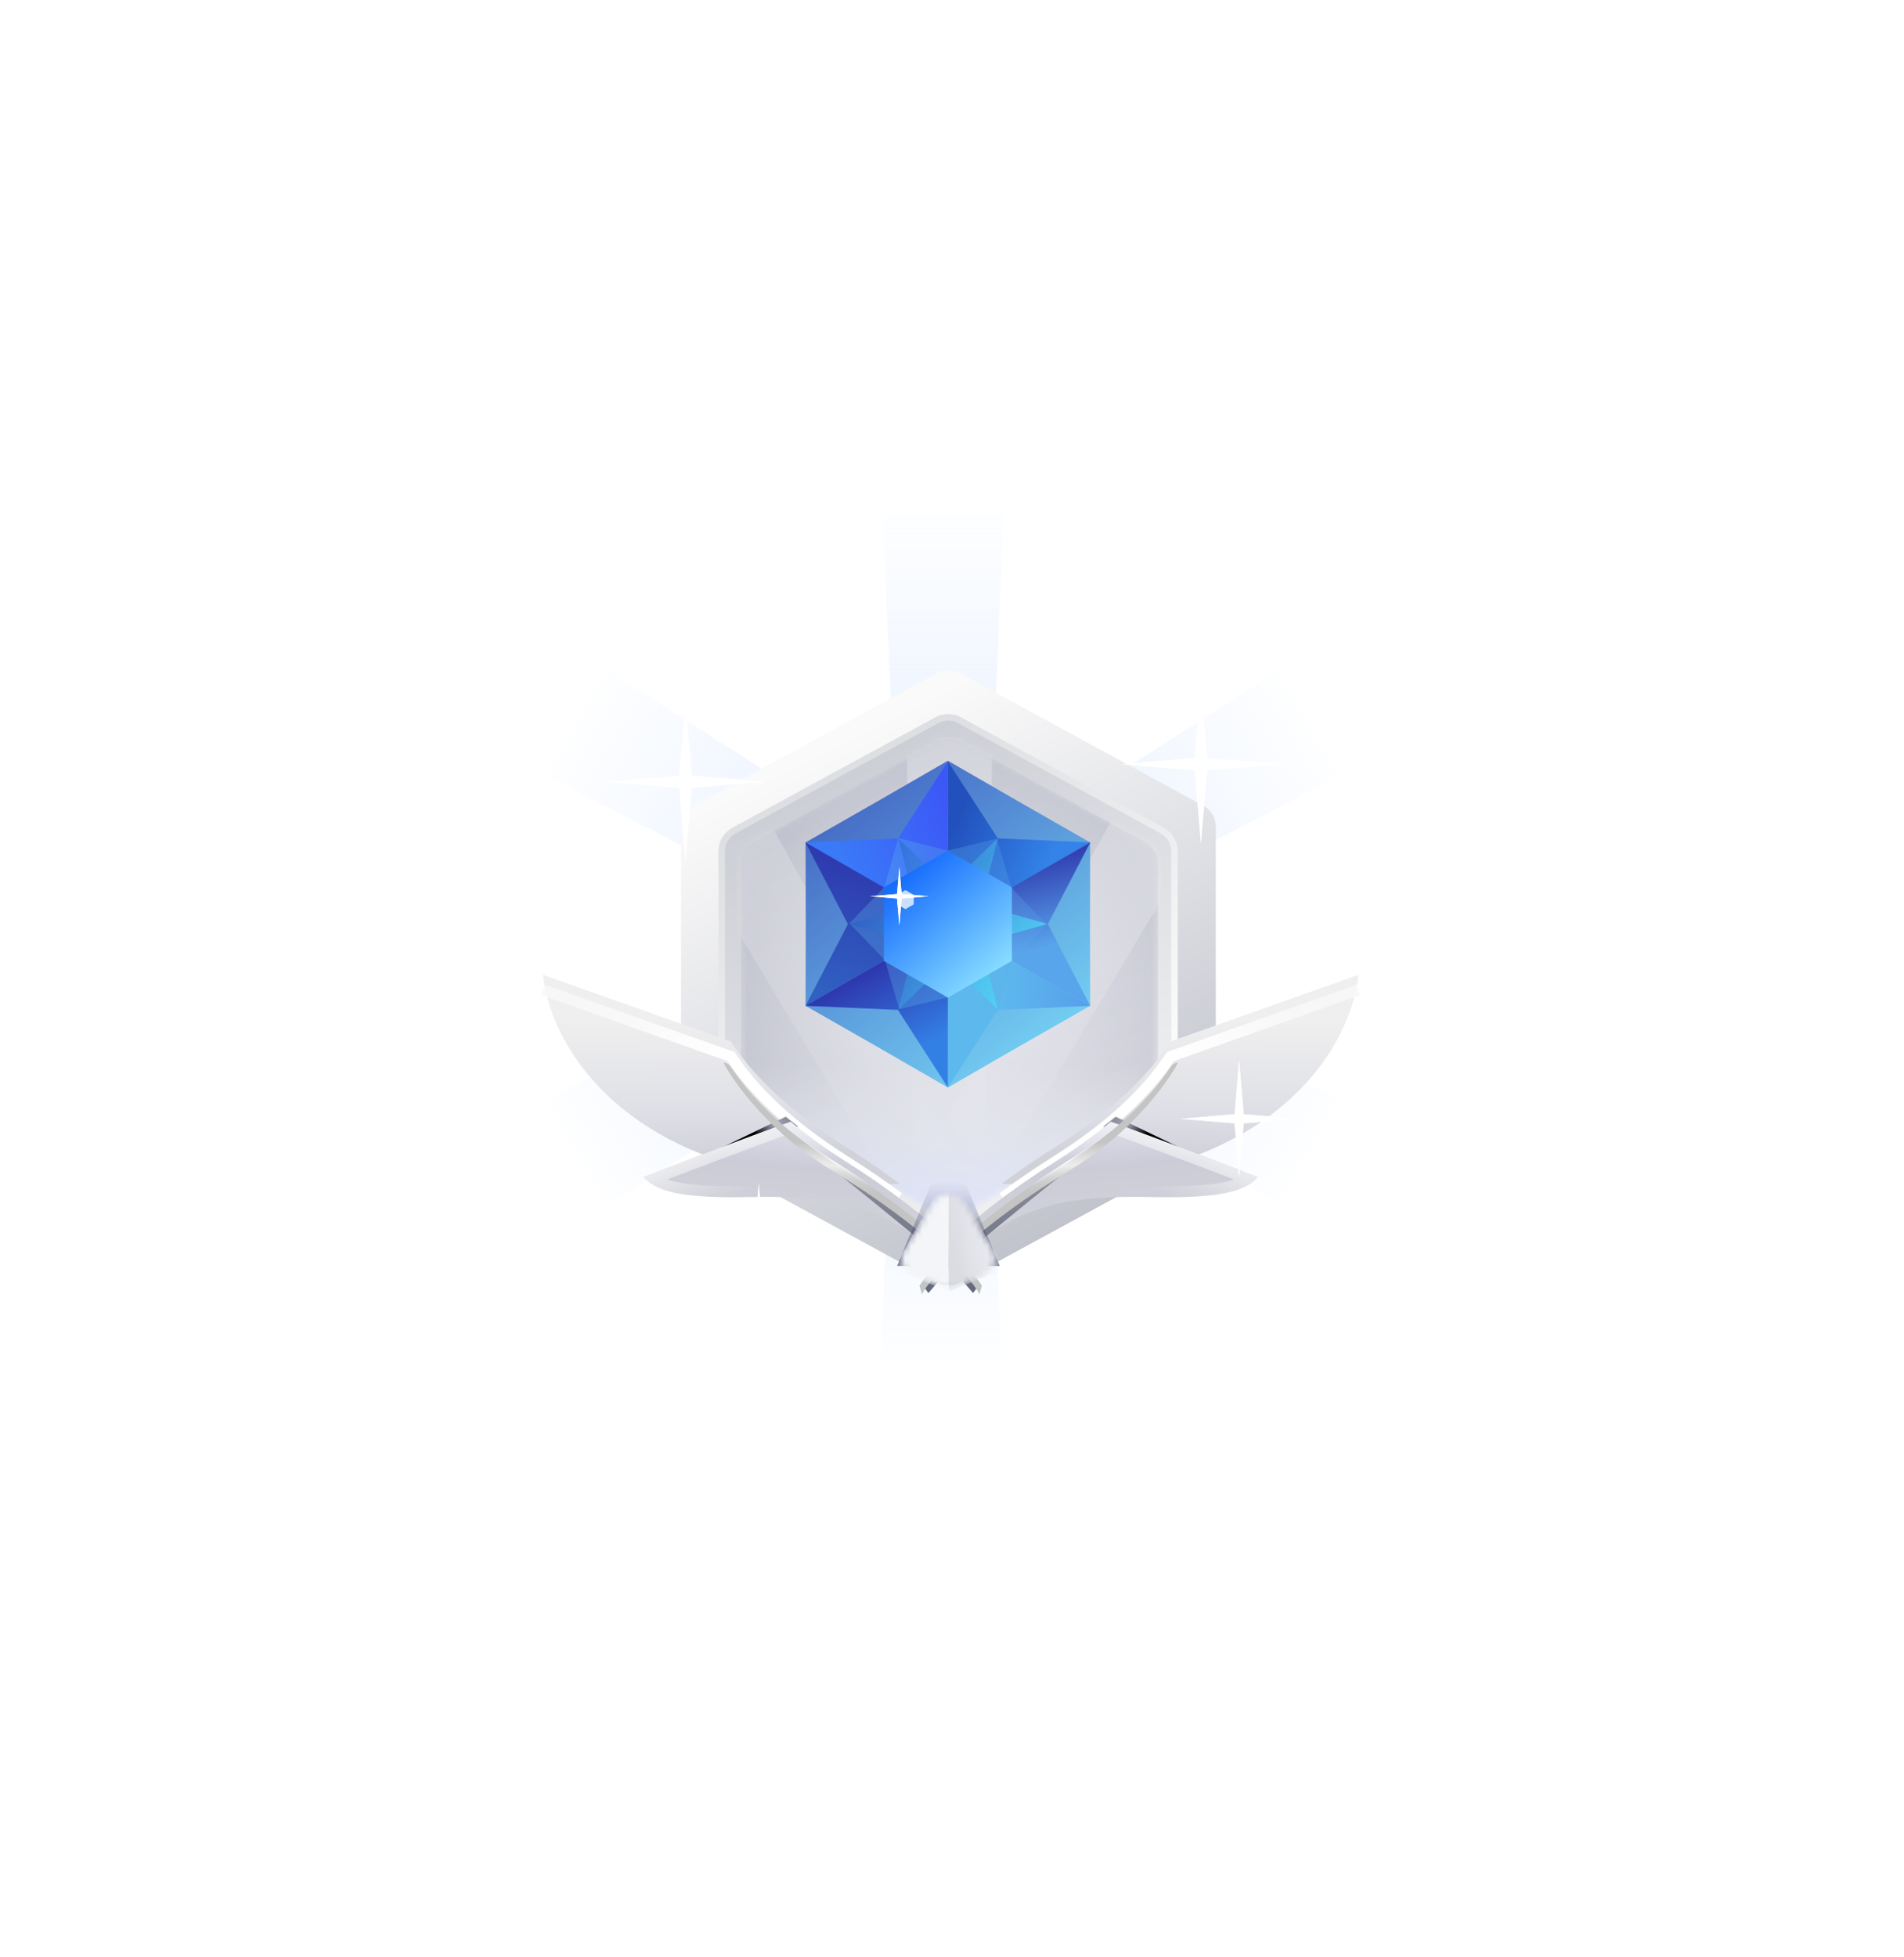 <svg width="145.98" height="150" viewBox="0 0 325 290" fill="none" xmlns="http://www.w3.org/2000/svg">
<path d="M153.156 122.215L150.541 63H171.463L168.847 122.215H153.156Z" fill="url(#paint0_linear_3479_4061)"/>
<path d="M177.627 139.144L230.217 166.487L219.756 184.605L169.782 152.733L177.627 139.144Z" fill="url(#paint1_linear_3479_4061)"/>
<path d="M168.474 153.785L171.089 213H150.168L152.783 153.785H168.474Z" fill="url(#paint2_linear_3479_4061)"/>
<path d="M151.948 152.921L101.973 184.793L91.512 166.675L144.102 139.332L151.948 152.921Z" fill="url(#paint3_linear_3479_4061)"/>
<path d="M177.627 136.95L230.217 109.607L219.756 91.488L169.782 123.361L177.627 136.95Z" fill="url(#paint4_linear_3479_4061)"/>
<path d="M151.948 123.173L101.973 91.3L91.512 109.419L144.102 136.762L151.948 123.173Z" fill="url(#paint5_linear_3479_4061)"/>
<g filter="url(#filter0_dd_3479_4061)">
<path d="M159.977 86.767L118.342 109.416C117.054 110.116 116.253 111.464 116.253 112.93L116.253 164.582C116.253 166.048 117.054 167.396 118.341 168.096L159.977 190.745C161.168 191.393 162.608 191.393 163.799 190.745L205.435 168.096C206.722 167.396 207.523 166.048 207.523 164.582L207.523 112.93C207.523 111.464 206.722 110.116 205.435 109.416L163.799 86.767C162.608 86.119 161.168 86.119 159.977 86.767Z" fill="url(#paint6_linear_3479_4061)"/>
<path d="M159.922 94.799L125.279 113.645C123.991 114.345 123.19 115.693 123.19 117.158L123.19 160.169C123.19 161.635 123.991 162.983 125.279 163.683L159.922 182.529C161.114 183.177 162.553 183.177 163.745 182.529L198.389 163.683C199.676 162.983 200.478 161.635 200.478 160.169L200.478 117.158C200.478 115.693 199.676 114.345 198.389 113.645L163.745 94.799C162.553 94.15 161.114 94.15 159.922 94.799Z" fill="url(#paint7_linear_3479_4061)"/>
<g filter="url(#filter1_f_3479_4061)">
<path d="M159.922 94.799L125.279 113.645C123.991 114.345 123.19 115.693 123.19 117.158L123.19 160.169C123.19 161.635 123.991 162.983 125.279 163.683L159.922 182.529C161.114 183.177 162.553 183.177 163.745 182.529L198.389 163.683C199.676 162.983 200.478 161.635 200.478 160.169L200.478 117.158C200.478 115.693 199.676 114.345 198.389 113.645L163.745 94.799C162.553 94.15 161.114 94.15 159.922 94.799Z" stroke="url(#paint8_linear_3479_4061)" stroke-width="1.106"/>
</g>
<g opacity="0.5">
<mask id="mask0_3479_4061" style="mask-type:alpha" maskUnits="userSpaceOnUse" x="126" y="97" width="72" height="83">
<path d="M160.161 98.448L128.565 115.62C127.277 116.32 126.476 117.668 126.476 119.134L126.476 158.335C126.476 159.801 127.277 161.15 128.565 161.85L160.161 179.022C161.352 179.669 162.79 179.669 163.981 179.022L195.576 161.85C196.864 161.15 197.666 159.801 197.666 158.335L197.666 119.134C197.666 117.668 196.864 116.32 195.576 115.62L163.981 98.448C162.79 97.8 161.352 97.8 160.161 98.448Z" fill="#A6D3DE"/>
</mask>
<g mask="url(#mask0_3479_4061)">
<path d="M160.161 98.448L128.565 115.62C127.277 116.32 126.476 117.668 126.476 119.134L126.476 158.335C126.476 159.801 127.277 161.15 128.565 161.85L160.161 179.022C161.352 179.669 162.79 179.669 163.981 179.022L195.576 161.85C196.864 161.15 197.666 159.801 197.666 158.335L197.666 119.134C197.666 117.668 196.864 116.32 195.576 115.62L163.981 98.448C162.79 97.8 161.352 97.8 160.161 98.448Z" fill="url(#paint9_radial_3479_4061)"/>
<path opacity="0.5" d="M156.056 177.758L154.774 99.838C154.737 97.604 156.539 95.772 158.773 95.772H165.37C167.605 95.772 169.406 97.604 169.369 99.838L168.087 177.758C168.051 179.941 166.271 181.692 164.087 181.692H160.056C157.872 181.692 156.092 179.941 156.056 177.758Z" fill="url(#paint10_linear_3479_4061)"/>
<path opacity="0.5" d="M153.908 177.555L113.838 110.716C112.689 108.799 113.333 106.313 115.269 105.195L120.981 101.897C122.917 100.78 125.392 101.465 126.478 103.419L164.327 171.54C165.388 173.449 164.722 175.855 162.831 176.947L159.339 178.963C157.448 180.054 155.031 179.428 153.908 177.555Z" fill="url(#paint11_linear_3479_4061)"/>
<path opacity="0.5" d="M156.615 171.54L194.464 103.419C195.55 101.465 198.026 100.78 199.961 101.897L205.674 105.196C207.609 106.313 208.254 108.8 207.104 110.716L167.034 177.555C165.911 179.428 163.494 180.055 161.603 178.963L158.112 176.947C156.221 175.855 155.555 173.449 156.615 171.54Z" fill="url(#paint12_linear_3479_4061)"/>
<rect x="126.476" y="133.823" width="71.191" height="46.233" rx="4" fill="url(#paint13_linear_3479_4061)"/>
<g filter="url(#filter2_i_3479_4061)">
<path d="M160.161 98.448L128.565 115.62C127.277 116.32 126.476 117.668 126.476 119.134L126.476 158.335C126.476 159.801 127.277 161.15 128.565 161.85L160.161 179.022C161.352 179.669 162.79 179.669 163.981 179.022L195.576 161.85C196.864 161.15 197.666 159.801 197.666 158.335L197.666 119.134C197.666 117.668 196.864 116.32 195.576 115.62L163.981 98.448C162.79 97.8 161.352 97.8 160.161 98.448Z" fill="#6052B4" fill-opacity="0.01"/>
</g>
</g>
</g>
<g filter="url(#filter3_d_3479_4061)">
<path d="M220.222 139.888L200.657 145.712L199.225 148.217L220.222 139.888Z" fill="url(#paint14_linear_3479_4061)"/>
<g filter="url(#filter4_d_3479_4061)">
<path d="M231.88 135.689C230.602 148.254 216.714 172.584 170.943 171.369C173.658 169.334 176.845 167.14 180.569 164.781C189.988 158.815 196.087 152.786 199.826 147.053L231.88 135.689Z" fill="url(#paint15_linear_3479_4061)"/>
</g>
<path d="M171.161 171.147C173.829 169.158 176.946 167.02 180.57 164.724C189.949 158.784 196.036 152.782 199.78 147.071L231.881 135.69" stroke="url(#paint16_linear_3479_4061)" stroke-width="1.86"/>
<path d="M201.427 162.621L190.442 157.331L188.322 159.028L201.427 162.621Z" fill="url(#paint17_linear_3479_4061)"/>
<path fill-rule="evenodd" clip-rule="evenodd" d="M189.603 158.185C187.003 160.361 184.008 162.547 180.57 164.724C172.118 170.078 166.424 174.575 162.761 178.321C163.264 179.402 165.859 179.189 169.703 176.754C177.495 171.818 184.507 170.802 196.917 171.048C208.975 171.287 212.657 169.87 214.727 167.643C209.748 165.658 197.301 160.966 189.603 158.185Z" fill="url(#paint18_linear_3479_4061)"/>
<path d="M189.783 159.24C196.831 161.794 207.459 165.794 212.956 167.946C210.967 169.3 207.222 170.243 198.042 170.136L196.935 170.117C184.848 169.878 177.684 170.826 169.955 175.504L169.206 175.968C167.34 177.15 165.843 177.748 164.809 177.941C164.663 177.968 164.531 177.984 164.412 177.995C167.775 174.754 172.656 170.942 179.522 166.5L181.068 165.51C184.356 163.428 187.247 161.331 189.783 159.24Z" stroke="url(#paint19_linear_3479_4061)" stroke-width="1.86"/>
<g filter="url(#filter5_d_3479_4061)">
<path d="M158.473 184.856C162.539 180.19 160.806 181.038 183.039 163.223C192.051 157.778 197.454 151.541 200.769 146.085C200.769 145.6 200.769 145.6 199.912 146.33C196.959 150.882 192.345 155.887 184.523 161.315C170.102 170.222 159.993 179.483 157.377 183.371L158.473 184.856Z" fill="url(#paint20_linear_3479_4061)"/>
<path d="M157.377 185.068C158.862 182.028 166.751 173.488 183.039 163.648C192.256 157.826 197.728 151.242 201.042 145.6C200.769 145.418 200.587 145.6 200.035 145.965C196.556 151.206 190.942 157.213 181.555 163.011C167.133 171.919 159.569 179.695 156.953 183.583L157.377 185.068Z" fill="#C4C4C4"/>
<path fill-rule="evenodd" clip-rule="evenodd" d="M181.443 162.831C198.217 152.471 202.895 141.451 204.894 135.375L205.297 135.507C203.274 141.657 198.542 152.768 181.666 163.192C167.258 172.091 159.721 179.848 157.129 183.702L156.777 183.465C159.416 179.542 167.007 171.747 181.443 162.831Z" fill="url(#paint21_linear_3479_4061)"/>
<path d="M191.455 157.285C189.068 159.451 186.286 161.597 183.039 163.647C180.59 165.127 178.331 166.579 176.255 167.985L175.268 167.107C177.199 165.777 179.293 164.409 181.555 163.012C184.627 161.114 187.294 159.193 189.615 157.285H191.455Z" fill="url(#paint22_linear_3479_4061)"/>
</g>
</g>
<g filter="url(#filter6_d_3479_4061)">
<path d="M104.341 139.887L123.906 145.712L125.337 148.216L104.341 139.887Z" fill="url(#paint23_linear_3479_4061)"/>
<g filter="url(#filter7_d_3479_4061)">
<path d="M92.683 135.689C93.96 148.254 107.849 172.584 153.619 171.368C150.904 169.333 147.717 167.139 143.994 164.781C134.574 158.814 128.475 152.785 124.736 147.052L92.683 135.689Z" fill="url(#paint24_linear_3479_4061)"/>
</g>
<path d="M153.402 171.147C150.734 169.158 147.617 167.019 143.993 164.724C134.614 158.783 128.527 152.781 124.783 147.071L92.682 135.689" stroke="url(#paint25_linear_3479_4061)" stroke-width="1.86"/>
<path d="M123.136 162.621L134.121 157.33L136.241 159.028L123.136 162.621Z" fill="url(#paint26_linear_3479_4061)"/>
<path fill-rule="evenodd" clip-rule="evenodd" d="M134.96 158.184C137.56 160.361 140.555 162.546 143.992 164.724C152.444 170.077 158.138 174.575 161.802 178.321C161.298 179.401 158.703 179.188 154.859 176.753C147.067 171.818 140.055 170.801 127.646 171.047C115.587 171.286 111.905 169.869 109.835 167.642C114.815 165.657 127.262 160.966 134.96 158.184Z" fill="url(#paint27_linear_3479_4061)"/>
<path d="M134.779 159.24C127.731 161.793 117.103 165.793 111.607 167.945C113.595 169.299 117.34 170.242 126.52 170.135L127.627 170.117C139.714 169.877 146.879 170.825 154.607 175.503L155.357 175.968C157.222 177.149 158.719 177.747 159.754 177.94C159.899 177.968 160.032 177.983 160.15 177.995C156.787 174.753 151.907 170.941 145.041 166.499L143.495 165.51C140.207 163.427 137.315 161.33 134.779 159.24Z" stroke="url(#paint28_linear_3479_4061)" stroke-width="1.86"/>
<g filter="url(#filter8_d_3479_4061)">
<path d="M166.09 184.855C162.024 180.19 163.757 181.038 141.524 163.223C132.512 157.778 127.109 151.541 123.794 146.085C123.794 145.6 123.794 145.6 124.651 146.33C127.604 150.882 132.218 155.887 140.04 161.315C154.461 170.222 164.57 179.483 167.186 183.371L166.09 184.855Z" fill="url(#paint29_linear_3479_4061)"/>
<path d="M167.186 185.068C165.702 182.028 157.812 173.488 141.524 163.648C132.307 157.826 126.835 151.242 123.522 145.6C123.794 145.418 123.977 145.6 124.528 145.965C128.007 151.206 133.621 157.213 143.009 163.011C157.43 171.919 164.995 179.695 167.61 183.583L167.186 185.068Z" fill="#C4C4C4"/>
<path fill-rule="evenodd" clip-rule="evenodd" d="M143.121 162.831C126.347 152.471 121.669 141.451 119.67 135.375L119.267 135.507C121.29 141.657 126.021 152.768 142.898 163.192C157.305 172.091 164.842 179.848 167.435 183.702L167.787 183.465C165.148 179.542 157.556 171.747 143.121 162.831Z" fill="url(#paint30_linear_3479_4061)"/>
<path d="M133.107 157.285C135.494 159.451 138.277 161.596 141.524 163.647C143.974 165.127 146.232 166.579 148.309 167.985L149.296 167.107C147.364 165.777 145.27 164.408 143.009 163.012C139.937 161.114 137.27 159.193 134.948 157.285H133.107Z" fill="url(#paint31_linear_3479_4061)"/>
</g>
</g>
<g filter="url(#filter9_f_3479_4061)">
<path d="M161.887 166.775L170.649 187.95H153.126L161.887 166.775Z" fill="url(#paint32_linear_3479_4061)"/>
</g>
<mask id="mask1_3479_4061" style="mask-type:alpha" maskUnits="userSpaceOnUse" x="153" y="175" width="17" height="17">
<path d="M155.959 189.737C154.114 189.053 153.355 186.853 154.384 185.177L159.246 177.256C160.464 175.271 163.349 175.271 164.568 177.256L169.43 185.177C170.459 186.853 169.699 189.053 167.855 189.737L162.993 191.541C162.292 191.801 161.522 191.801 160.821 191.541L155.959 189.737Z" fill="url(#paint33_linear_3479_4061)"/>
</mask>
<g mask="url(#mask1_3479_4061)">
<path d="M161.958 192.342L171.386 188.47L161.958 171.467L161.958 192.342Z" fill="url(#paint34_linear_3479_4061)"/>
<path d="M161.958 192.341L152.531 188.469L161.958 171.466L161.958 192.341Z" fill="url(#paint35_linear_3479_4061)"/>
</g>
</g>
<path d="M161.796 107.848L173.926 114.844L186.086 121.789L186.057 135.73L186.086 149.672L173.926 156.617L161.796 163.613L149.666 156.617L137.507 149.672L137.536 135.73L137.507 121.789L149.666 114.844L161.796 107.848Z" fill="url(#paint36_linear_3479_4061)"/>
<path d="M161.796 135.847V107.964L170.327 121.092L186.104 121.789L161.796 135.847Z" fill="url(#paint37_linear_3479_4061)"/>
<path d="M161.796 135.73L186.104 149.672L178.859 135.73L186.104 121.789L161.796 135.73Z" fill="url(#paint38_linear_3479_4061)"/>
<path d="M161.796 135.73V163.613L170.327 150.369L186.104 149.672L161.796 135.73Z" fill="url(#paint39_linear_3479_4061)"/>
<path d="M161.796 135.847V107.964L153.265 121.092L137.489 121.789L161.796 135.847Z" fill="url(#paint40_linear_3479_4061)"/>
<path d="M161.796 135.73L137.489 149.672L144.734 135.73L137.489 121.789L161.796 135.73Z" fill="url(#paint41_linear_3479_4061)"/>
<path d="M161.796 135.73V163.613L153.265 150.369L137.489 149.672L161.796 135.73Z" fill="url(#paint42_linear_3479_4061)"/>
<g opacity="0.3">
<path d="M153.328 121.044L161.76 123.185L170.167 121.144L172.617 129.503L178.673 135.792L172.692 142.009L170.342 150.339L161.91 148.198L153.503 150.239L151.053 141.88L144.996 135.591L150.978 129.374L153.328 121.044Z" fill="url(#paint43_linear_3479_4061)" style="mix-blend-mode:hard-light"/>
</g>
<g opacity="0.6">
<path d="M153.346 121.1L161.826 129.262L170.306 121.1L167.436 132.482L178.787 135.702L167.436 138.922L170.306 150.304L161.826 142.142L153.346 150.304L156.215 138.922L144.865 135.702L156.215 132.482L153.346 121.1Z" fill="url(#paint44_linear_3479_4061)" style="mix-blend-mode:hard-light"/>
</g>
<path d="M161.797 123.183L167.255 126.332L172.727 129.457L172.714 135.731L172.727 142.004L167.255 145.129L161.797 148.278L156.338 145.129L150.866 142.004L150.88 135.731L150.866 129.457L156.338 126.332L161.797 123.183Z" fill="url(#paint45_linear_3479_4061)" style="mix-blend-mode:hard-light"/>
<g opacity="0.8">
<path d="M154.551 129.922L155.259 130.328L155.968 130.735L155.967 131.548L155.968 132.361L155.259 132.768L154.551 133.175L153.842 132.768L153.134 132.361L153.134 131.548L153.134 130.735L153.842 130.328L154.551 129.922Z" fill="#F1F8FA" style="mix-blend-mode:hard-light"/>
</g>
<g filter="url(#filter10_f_3479_4061)">
<path d="M227.488 88L227.877 92.59L232.488 92.976L227.877 93.363L227.488 97.953L227.099 93.363L222.488 92.976L227.099 92.59L227.488 88Z" fill="white"/>
</g>
<path d="M227.488 88L227.877 92.59L232.488 92.976L227.877 93.363L227.488 97.953L227.099 93.363L222.488 92.976L227.099 92.59L227.488 88Z" fill="white"/>
<g filter="url(#filter11_f_3479_4061)">
<path d="M91.513 135L91.124 139.589L86.513 139.976L91.124 140.363L91.513 144.953L91.901 140.363L96.513 139.976L91.901 139.589L91.513 135Z" fill="white"/>
</g>
<path d="M91.513 135L91.124 139.589L86.513 139.976L91.124 140.363L91.513 144.953L91.901 140.363L96.513 139.976L91.901 139.589L91.513 135Z" fill="white"/>
<g filter="url(#filter12_f_3479_4061)">
<path d="M129.513 180L129.124 184.589L124.513 184.976L129.124 185.363L129.513 189.953L129.901 185.363L134.513 184.976L129.901 184.589L129.513 180Z" fill="white"/>
</g>
<path d="M129.513 180L129.124 184.589L124.513 184.976L129.124 185.363L129.513 189.953L129.901 185.363L134.513 184.976L129.901 184.589L129.513 180Z" fill="white"/>
<g filter="url(#filter13_f_3479_4061)">
<path d="M204.988 95L206.038 107.392L218.488 108.436L206.038 109.481L204.988 121.873L203.938 109.481L191.488 108.436L203.938 107.392L204.988 95Z" fill="white"/>
</g>
<path d="M204.988 95L206.038 107.392L218.488 108.436L206.038 109.481L204.988 121.873L203.938 109.481L191.488 108.436L203.938 107.392L204.988 95Z" fill="white"/>
<g filter="url(#filter14_f_3479_4061)">
<path d="M117.013 98L115.963 110.392L103.513 111.436L115.963 112.481L117.013 124.873L118.062 112.481L130.513 111.436L118.062 110.392L117.013 98Z" fill="white"/>
</g>
<path d="M117.013 98L115.963 110.392L103.513 111.436L115.963 112.481L117.013 124.873L118.062 112.481L130.513 111.436L118.062 110.392L117.013 98Z" fill="white"/>
<g filter="url(#filter15_f_3479_4061)">
<path d="M211.513 159L210.735 168.179L201.513 168.953L210.735 169.727L211.513 178.906L212.29 169.727L221.513 168.953L212.29 168.179L211.513 159Z" fill="white"/>
</g>
<path d="M211.513 159L210.735 168.179L201.513 168.953L210.735 169.727L211.513 178.906L212.29 169.727L221.513 168.953L212.29 168.179L211.513 159Z" fill="white"/>
<g filter="url(#filter16_f_3479_4061)">
<path d="M153.513 126L153.124 130.589L148.513 130.976L153.124 131.363L153.513 135.953L153.901 131.363L158.513 130.976L153.901 130.589L153.513 126Z" fill="white"/>
</g>
<path d="M153.513 126L153.124 130.589L148.513 130.976L153.124 131.363L153.513 135.953L153.901 131.363L158.513 130.976L153.901 130.589L153.513 126Z" fill="white"/>
<defs>
<filter id="filter0_dd_3479_4061" x="0.535" y="0.567" width="323.493" height="289.127" filterUnits="userSpaceOnUse" color-interpolation-filters="sRGB">
<feFlood flood-opacity="0" result="BackgroundImageFix"/>
<feColorMatrix in="SourceAlpha" type="matrix" values="0 0 0 0 0 0 0 0 0 0 0 0 0 0 0 0 0 0 127 0" result="hardAlpha"/>
<feOffset/>
<feGaussianBlur stdDeviation="15.306"/>
<feColorMatrix type="matrix" values="0 0 0 0 0.559 0 0 0 0 0.71 0 0 0 0 0.938 0 0 0 1 0"/>
<feBlend mode="normal" in2="BackgroundImageFix" result="effect1_dropShadow_3479_4061"/>
<feColorMatrix in="SourceAlpha" type="matrix" values="0 0 0 0 0 0 0 0 0 0 0 0 0 0 0 0 0 0 127 0" result="hardAlpha"/>
<feOffset dy="6.122"/>
<feGaussianBlur stdDeviation="45.918"/>
<feColorMatrix type="matrix" values="0 0 0 0 0.671 0 0 0 0 0.802 0 0 0 0 1 0 0 0 0.6 0"/>
<feBlend mode="normal" in2="effect1_dropShadow_3479_4061" result="effect2_dropShadow_3479_4061"/>
<feBlend mode="normal" in="SourceGraphic" in2="effect2_dropShadow_3479_4061" result="shape"/>
</filter>
<filter id="filter1_f_3479_4061" x="122.305" y="93.427" width="79.058" height="90.473" filterUnits="userSpaceOnUse" color-interpolation-filters="sRGB">
<feFlood flood-opacity="0" result="BackgroundImageFix"/>
<feBlend mode="normal" in="SourceGraphic" in2="BackgroundImageFix" result="shape"/>
<feGaussianBlur stdDeviation="0.166" result="effect1_foregroundBlur_3479_4061"/>
</filter>
<filter id="filter2_i_3479_4061" x="126.476" y="97.962" width="71.191" height="81.545" filterUnits="userSpaceOnUse" color-interpolation-filters="sRGB">
<feFlood flood-opacity="0" result="BackgroundImageFix"/>
<feBlend mode="normal" in="SourceGraphic" in2="BackgroundImageFix" result="shape"/>
<feColorMatrix in="SourceAlpha" type="matrix" values="0 0 0 0 0 0 0 0 0 0 0 0 0 0 0 0 0 0 127 0" result="hardAlpha"/>
<feOffset/>
<feGaussianBlur stdDeviation="7.44"/>
<feComposite in2="hardAlpha" operator="arithmetic" k2="-1" k3="1"/>
<feColorMatrix type="matrix" values="0 0 0 0 0.297 0 0 0 0 0.33 0 0 0 0 0.446 0 0 0 1 0"/>
<feBlend mode="normal" in2="shape" result="effect1_innerShadow_3479_4061"/>
</filter>
<filter id="filter3_d_3479_4061" x="151.635" y="134.813" width="85.699" height="60.538" filterUnits="userSpaceOnUse" color-interpolation-filters="sRGB">
<feFlood flood-opacity="0" result="BackgroundImageFix"/>
<feColorMatrix in="SourceAlpha" type="matrix" values="0 0 0 0 0 0 0 0 0 0 0 0 0 0 0 0 0 0 127 0" result="hardAlpha"/>
<feOffset dy="5.142"/>
<feGaussianBlur stdDeviation="2.571"/>
<feColorMatrix type="matrix" values="0 0 0 0 0.215 0 0 0 0 0.237 0 0 0 0 0.433 0 0 0 0.25 0"/>
<feBlend mode="normal" in2="BackgroundImageFix" result="effect1_dropShadow_3479_4061"/>
<feBlend mode="normal" in="SourceGraphic" in2="effect1_dropShadow_3479_4061" result="shape"/>
</filter>
<filter id="filter4_d_3479_4061" x="158.54" y="120.715" width="85.742" height="60.529" filterUnits="userSpaceOnUse" color-interpolation-filters="sRGB">
<feFlood flood-opacity="0" result="BackgroundImageFix"/>
<feColorMatrix in="SourceAlpha" type="matrix" values="0 0 0 0 0 0 0 0 0 0 0 0 0 0 0 0 0 0 127 0" result="hardAlpha"/>
<feOffset dy="-2.571"/>
<feGaussianBlur stdDeviation="6.201"/>
<feColorMatrix type="matrix" values="0 0 0 0 0.366 0 0 0 0 0.351 0 0 0 0 0.533 0 0 0 0.2 0"/>
<feBlend mode="normal" in2="BackgroundImageFix" result="effect1_dropShadow_3479_4061"/>
<feBlend mode="normal" in="SourceGraphic" in2="effect1_dropShadow_3479_4061" result="shape"/>
</filter>
<filter id="filter5_d_3479_4061" x="152.92" y="134.089" width="56.233" height="57.406" filterUnits="userSpaceOnUse" color-interpolation-filters="sRGB">
<feFlood flood-opacity="0" result="BackgroundImageFix"/>
<feColorMatrix in="SourceAlpha" type="matrix" values="0 0 0 0 0 0 0 0 0 0 0 0 0 0 0 0 0 0 127 0" result="hardAlpha"/>
<feOffset dy="2.571"/>
<feGaussianBlur stdDeviation="1.928"/>
<feColorMatrix type="matrix" values="0 0 0 0 0.303 0 0 0 0 0.323 0 0 0 0 0.508 0 0 0 0.25 0"/>
<feBlend mode="normal" in2="BackgroundImageFix" result="effect1_dropShadow_3479_4061"/>
<feBlend mode="normal" in="SourceGraphic" in2="effect1_dropShadow_3479_4061" result="shape"/>
</filter>
<filter id="filter6_d_3479_4061" x="87.229" y="134.812" width="85.699" height="60.539" filterUnits="userSpaceOnUse" color-interpolation-filters="sRGB">
<feFlood flood-opacity="0" result="BackgroundImageFix"/>
<feColorMatrix in="SourceAlpha" type="matrix" values="0 0 0 0 0 0 0 0 0 0 0 0 0 0 0 0 0 0 127 0" result="hardAlpha"/>
<feOffset dy="5.142"/>
<feGaussianBlur stdDeviation="2.571"/>
<feColorMatrix type="matrix" values="0 0 0 0 0.215 0 0 0 0 0.237 0 0 0 0 0.433 0 0 0 0.25 0"/>
<feBlend mode="normal" in2="BackgroundImageFix" result="effect1_dropShadow_3479_4061"/>
<feBlend mode="normal" in="SourceGraphic" in2="effect1_dropShadow_3479_4061" result="shape"/>
</filter>
<filter id="filter7_d_3479_4061" x="80.28" y="120.715" width="85.742" height="60.529" filterUnits="userSpaceOnUse" color-interpolation-filters="sRGB">
<feFlood flood-opacity="0" result="BackgroundImageFix"/>
<feColorMatrix in="SourceAlpha" type="matrix" values="0 0 0 0 0 0 0 0 0 0 0 0 0 0 0 0 0 0 127 0" result="hardAlpha"/>
<feOffset dy="-2.571"/>
<feGaussianBlur stdDeviation="6.201"/>
<feColorMatrix type="matrix" values="0 0 0 0 0.366 0 0 0 0 0.351 0 0 0 0 0.533 0 0 0 0.2 0"/>
<feBlend mode="normal" in2="BackgroundImageFix" result="effect1_dropShadow_3479_4061"/>
<feBlend mode="normal" in="SourceGraphic" in2="effect1_dropShadow_3479_4061" result="shape"/>
</filter>
<filter id="filter8_d_3479_4061" x="115.41" y="134.089" width="56.233" height="57.406" filterUnits="userSpaceOnUse" color-interpolation-filters="sRGB">
<feFlood flood-opacity="0" result="BackgroundImageFix"/>
<feColorMatrix in="SourceAlpha" type="matrix" values="0 0 0 0 0 0 0 0 0 0 0 0 0 0 0 0 0 0 127 0" result="hardAlpha"/>
<feOffset dy="2.571"/>
<feGaussianBlur stdDeviation="1.928"/>
<feColorMatrix type="matrix" values="0 0 0 0 0.303 0 0 0 0 0.323 0 0 0 0 0.508 0 0 0 0.25 0"/>
<feBlend mode="normal" in2="BackgroundImageFix" result="effect1_dropShadow_3479_4061"/>
<feBlend mode="normal" in="SourceGraphic" in2="effect1_dropShadow_3479_4061" result="shape"/>
</filter>
<filter id="filter9_f_3479_4061" x="148.7" y="162.35" width="26.375" height="30.026" filterUnits="userSpaceOnUse" color-interpolation-filters="sRGB">
<feFlood flood-opacity="0" result="BackgroundImageFix"/>
<feBlend mode="normal" in="SourceGraphic" in2="BackgroundImageFix" result="shape"/>
<feGaussianBlur stdDeviation="2.213" result="effect1_foregroundBlur_3479_4061"/>
</filter>
<filter id="filter10_f_3479_4061" x="218.488" y="84" width="18" height="17.953" filterUnits="userSpaceOnUse" color-interpolation-filters="sRGB">
<feFlood flood-opacity="0" result="BackgroundImageFix"/>
<feBlend mode="normal" in="SourceGraphic" in2="BackgroundImageFix" result="shape"/>
<feGaussianBlur stdDeviation="2" result="effect1_foregroundBlur_3479_4061"/>
</filter>
<filter id="filter11_f_3479_4061" x="82.513" y="131" width="18" height="17.953" filterUnits="userSpaceOnUse" color-interpolation-filters="sRGB">
<feFlood flood-opacity="0" result="BackgroundImageFix"/>
<feBlend mode="normal" in="SourceGraphic" in2="BackgroundImageFix" result="shape"/>
<feGaussianBlur stdDeviation="2" result="effect1_foregroundBlur_3479_4061"/>
</filter>
<filter id="filter12_f_3479_4061" x="120.513" y="176" width="18" height="17.953" filterUnits="userSpaceOnUse" color-interpolation-filters="sRGB">
<feFlood flood-opacity="0" result="BackgroundImageFix"/>
<feBlend mode="normal" in="SourceGraphic" in2="BackgroundImageFix" result="shape"/>
<feGaussianBlur stdDeviation="2" result="effect1_foregroundBlur_3479_4061"/>
</filter>
<filter id="filter13_f_3479_4061" x="187.488" y="91" width="35" height="34.873" filterUnits="userSpaceOnUse" color-interpolation-filters="sRGB">
<feFlood flood-opacity="0" result="BackgroundImageFix"/>
<feBlend mode="normal" in="SourceGraphic" in2="BackgroundImageFix" result="shape"/>
<feGaussianBlur stdDeviation="2" result="effect1_foregroundBlur_3479_4061"/>
</filter>
<filter id="filter14_f_3479_4061" x="99.513" y="94" width="35" height="34.873" filterUnits="userSpaceOnUse" color-interpolation-filters="sRGB">
<feFlood flood-opacity="0" result="BackgroundImageFix"/>
<feBlend mode="normal" in="SourceGraphic" in2="BackgroundImageFix" result="shape"/>
<feGaussianBlur stdDeviation="2" result="effect1_foregroundBlur_3479_4061"/>
</filter>
<filter id="filter15_f_3479_4061" x="197.513" y="155" width="28" height="27.906" filterUnits="userSpaceOnUse" color-interpolation-filters="sRGB">
<feFlood flood-opacity="0" result="BackgroundImageFix"/>
<feBlend mode="normal" in="SourceGraphic" in2="BackgroundImageFix" result="shape"/>
<feGaussianBlur stdDeviation="2" result="effect1_foregroundBlur_3479_4061"/>
</filter>
<filter id="filter16_f_3479_4061" x="144.513" y="122" width="18" height="17.953" filterUnits="userSpaceOnUse" color-interpolation-filters="sRGB">
<feFlood flood-opacity="0" result="BackgroundImageFix"/>
<feBlend mode="normal" in="SourceGraphic" in2="BackgroundImageFix" result="shape"/>
<feGaussianBlur stdDeviation="2" result="effect1_foregroundBlur_3479_4061"/>
</filter>
<linearGradient id="paint0_linear_3479_4061" x1="161.002" y1="63" x2="161.002" y2="122.215" gradientUnits="userSpaceOnUse">
<stop stop-color="#AACCFF" stop-opacity="0"/>
<stop offset="1" stop-color="#AACCFF" stop-opacity="0.3"/>
</linearGradient>
<linearGradient id="paint1_linear_3479_4061" x1="224.987" y1="175.546" x2="173.705" y2="145.938" gradientUnits="userSpaceOnUse">
<stop stop-color="#AACCFF" stop-opacity="0"/>
<stop offset="1" stop-color="#AACCFF" stop-opacity="0.3"/>
</linearGradient>
<linearGradient id="paint2_linear_3479_4061" x1="160.629" y1="213" x2="160.629" y2="153.785" gradientUnits="userSpaceOnUse">
<stop stop-color="#AACCFF" stop-opacity="0"/>
<stop offset="1" stop-color="#AACCFF" stop-opacity="0.3"/>
</linearGradient>
<linearGradient id="paint3_linear_3479_4061" x1="96.743" y1="175.734" x2="148.025" y2="146.126" gradientUnits="userSpaceOnUse">
<stop stop-color="#AACCFF" stop-opacity="0"/>
<stop offset="1" stop-color="#AACCFF" stop-opacity="0.3"/>
</linearGradient>
<linearGradient id="paint4_linear_3479_4061" x1="224.987" y1="100.547" x2="173.705" y2="130.155" gradientUnits="userSpaceOnUse">
<stop stop-color="#AACCFF" stop-opacity="0"/>
<stop offset="1" stop-color="#AACCFF" stop-opacity="0.3"/>
</linearGradient>
<linearGradient id="paint5_linear_3479_4061" x1="96.743" y1="100.359" x2="148.025" y2="129.967" gradientUnits="userSpaceOnUse">
<stop stop-color="#AACCFF" stop-opacity="0"/>
<stop offset="1" stop-color="#AACCFF" stop-opacity="0.3"/>
</linearGradient>
<linearGradient id="paint6_linear_3479_4061" x1="142.721" y1="98.505" x2="183.793" y2="180.101" gradientUnits="userSpaceOnUse">
<stop stop-color="#FAFAFA"/>
<stop offset="1" stop-color="#C2C4CD"/>
</linearGradient>
<linearGradient id="paint7_linear_3479_4061" x1="142.357" y1="105.259" x2="177.769" y2="170.608" gradientUnits="userSpaceOnUse">
<stop stop-color="#CDCFD6"/>
<stop offset="1" stop-color="#EFEFF1"/>
</linearGradient>
<linearGradient id="paint8_linear_3479_4061" x1="146.19" y1="102.886" x2="184.341" y2="171.521" gradientUnits="userSpaceOnUse">
<stop stop-color="#DDDFE2"/>
<stop offset="1" stop-color="white"/>
</linearGradient>
<radialGradient id="paint9_radial_3479_4061" cx="0" cy="0" r="1" gradientUnits="userSpaceOnUse" gradientTransform="translate(162.071 138.735) rotate(90) scale(41.325 35.595)">
<stop stop-color="#F5F7FF"/>
<stop offset="1" stop-color="#B3B5C5"/>
</radialGradient>
<linearGradient id="paint10_linear_3479_4061" x1="162.072" y1="95.772" x2="162.072" y2="181.692" gradientUnits="userSpaceOnUse">
<stop stop-color="white"/>
<stop offset="1" stop-color="#F2EDED" stop-opacity="0"/>
</linearGradient>
<linearGradient id="paint11_linear_3479_4061" x1="118.125" y1="103.546" x2="161.085" y2="177.955" gradientUnits="userSpaceOnUse">
<stop stop-color="white"/>
<stop offset="1" stop-color="#F2EDED" stop-opacity="0"/>
</linearGradient>
<linearGradient id="paint12_linear_3479_4061" x1="202.817" y1="103.546" x2="159.858" y2="177.955" gradientUnits="userSpaceOnUse">
<stop stop-color="white"/>
<stop offset="1" stop-color="#F2EDED" stop-opacity="0"/>
</linearGradient>
<linearGradient id="paint13_linear_3479_4061" x1="162.071" y1="153.871" x2="161.857" y2="177.191" gradientUnits="userSpaceOnUse">
<stop stop-color="white" stop-opacity="0"/>
<stop offset="1" stop-color="#D0DBFF"/>
</linearGradient>
<linearGradient id="paint14_linear_3479_4061" x1="212.484" y1="148.597" x2="199.034" y2="144.281" gradientUnits="userSpaceOnUse">
<stop offset="0.209" stop-color="#9196AA"/>
<stop offset="0.583" stop-color="#C9C9DC"/>
<stop offset="0.987" stop-color="#797D87"/>
</linearGradient>
<linearGradient id="paint15_linear_3479_4061" x1="207.058" y1="143.322" x2="206.558" y2="182.861" gradientUnits="userSpaceOnUse">
<stop stop-color="#EFEFEF"/>
<stop offset="0.411" stop-color="#DEDFE6"/>
<stop offset="0.59" stop-color="#D1D2D9"/>
<stop offset="1" stop-color="#D1D2D9"/>
</linearGradient>
<linearGradient id="paint16_linear_3479_4061" x1="229.309" y1="137.621" x2="207.255" y2="161.807" gradientUnits="userSpaceOnUse">
<stop stop-color="#F8F8F9" stop-opacity="0.86"/>
<stop offset="0.319" stop-color="#F8F8F9"/>
<stop offset="0.615" stop-color="white" stop-opacity="0.88"/>
<stop offset="0.868" stop-color="white"/>
</linearGradient>
<linearGradient id="paint17_linear_3479_4061" x1="197.542" y1="161.187" x2="188.945" y2="156.332" gradientUnits="userSpaceOnUse">
<stop offset="0.209"/>
<stop offset="0.583" stop-color="#A4A5BB"/>
<stop offset="0.987" stop-color="#797D87"/>
</linearGradient>
<linearGradient id="paint18_linear_3479_4061" x1="191.132" y1="158.425" x2="193.454" y2="184.311" gradientUnits="userSpaceOnUse">
<stop offset="0.031" stop-color="#DBDCE7"/>
<stop offset="0.274" stop-color="#CBCCD7"/>
<stop offset="0.675" stop-color="#D1D2D9"/>
</linearGradient>
<linearGradient id="paint19_linear_3479_4061" x1="195.881" y1="159.479" x2="185.724" y2="186.98" gradientUnits="userSpaceOnUse">
<stop stop-color="#F8F8F9" stop-opacity="0.78"/>
<stop offset="0.319" stop-color="#F8F8F9" stop-opacity="0"/>
<stop offset="0.615" stop-color="white" stop-opacity="0"/>
<stop offset="0.868" stop-color="white" stop-opacity="0"/>
</linearGradient>
<linearGradient id="paint20_linear_3479_4061" x1="181.448" y1="135.229" x2="181.448" y2="185.068" gradientUnits="userSpaceOnUse">
<stop stop-color="#C4C4C4"/>
<stop offset="1" stop-color="#63687B"/>
</linearGradient>
<linearGradient id="paint21_linear_3479_4061" x1="185.796" y1="158.558" x2="178.161" y2="168.101" gradientUnits="userSpaceOnUse">
<stop stop-color="white" stop-opacity="0"/>
<stop offset="0.445" stop-color="white"/>
<stop offset="1" stop-color="white" stop-opacity="0"/>
</linearGradient>
<linearGradient id="paint22_linear_3479_4061" x1="182.826" y1="158.982" x2="183.361" y2="167.985" gradientUnits="userSpaceOnUse">
<stop offset="0.05" stop-color="#C4C4C4"/>
<stop offset="0.454" stop-color="#EDEDED"/>
<stop offset="1" stop-color="#C4C4C4" stop-opacity="0"/>
</linearGradient>
<linearGradient id="paint23_linear_3479_4061" x1="112.079" y1="148.596" x2="125.528" y2="144.28" gradientUnits="userSpaceOnUse">
<stop offset="0.209" stop-color="#9196AA"/>
<stop offset="0.583" stop-color="#C9C9DC"/>
<stop offset="0.987" stop-color="#797D87"/>
</linearGradient>
<linearGradient id="paint24_linear_3479_4061" x1="117.505" y1="143.322" x2="118.004" y2="182.861" gradientUnits="userSpaceOnUse">
<stop stop-color="#EFEFEF"/>
<stop offset="0.411" stop-color="#DEDFE6"/>
<stop offset="0.59" stop-color="#D1D2D9"/>
<stop offset="1" stop-color="#D1D2D9"/>
</linearGradient>
<linearGradient id="paint25_linear_3479_4061" x1="95.254" y1="137.62" x2="117.308" y2="161.807" gradientUnits="userSpaceOnUse">
<stop stop-color="#F8F8F9" stop-opacity="0.86"/>
<stop offset="0.319" stop-color="#F8F8F9"/>
<stop offset="0.615" stop-color="white" stop-opacity="0.88"/>
<stop offset="0.868" stop-color="white"/>
</linearGradient>
<linearGradient id="paint26_linear_3479_4061" x1="127.021" y1="161.187" x2="135.618" y2="156.332" gradientUnits="userSpaceOnUse">
<stop offset="0.209"/>
<stop offset="0.583" stop-color="#A4A5BB"/>
<stop offset="0.987" stop-color="#797D87"/>
</linearGradient>
<linearGradient id="paint27_linear_3479_4061" x1="133.431" y1="158.424" x2="131.109" y2="184.31" gradientUnits="userSpaceOnUse">
<stop offset="0.031" stop-color="#DBDCE7"/>
<stop offset="0.274" stop-color="#CBCCD7"/>
<stop offset="0.675" stop-color="#D1D2D9"/>
</linearGradient>
<linearGradient id="paint28_linear_3479_4061" x1="128.682" y1="159.479" x2="138.838" y2="186.979" gradientUnits="userSpaceOnUse">
<stop stop-color="#F8F8F9" stop-opacity="0.78"/>
<stop offset="0.319" stop-color="#F8F8F9" stop-opacity="0"/>
<stop offset="0.615" stop-color="white" stop-opacity="0"/>
<stop offset="0.868" stop-color="white" stop-opacity="0"/>
</linearGradient>
<linearGradient id="paint29_linear_3479_4061" x1="143.115" y1="135.229" x2="143.115" y2="185.068" gradientUnits="userSpaceOnUse">
<stop stop-color="#C4C4C4"/>
<stop offset="1" stop-color="#63687B"/>
</linearGradient>
<linearGradient id="paint30_linear_3479_4061" x1="138.767" y1="158.558" x2="146.402" y2="168.101" gradientUnits="userSpaceOnUse">
<stop stop-color="white" stop-opacity="0"/>
<stop offset="0.445" stop-color="white"/>
<stop offset="1" stop-color="white" stop-opacity="0"/>
</linearGradient>
<linearGradient id="paint31_linear_3479_4061" x1="141.737" y1="158.982" x2="141.202" y2="167.985" gradientUnits="userSpaceOnUse">
<stop offset="0.05" stop-color="#C4C4C4"/>
<stop offset="0.454" stop-color="#EDEDED"/>
<stop offset="1" stop-color="#C4C4C4" stop-opacity="0"/>
</linearGradient>
<linearGradient id="paint32_linear_3479_4061" x1="161.887" y1="188.131" x2="161.887" y2="173.652" gradientUnits="userSpaceOnUse">
<stop stop-color="#585B77" stop-opacity="0.75"/>
<stop offset="1" stop-color="#525787" stop-opacity="0"/>
</linearGradient>
<linearGradient id="paint33_linear_3479_4061" x1="162.702" y1="180.105" x2="157.488" y2="187.862" gradientUnits="userSpaceOnUse">
<stop stop-color="#D5D7D9"/>
<stop offset="1" stop-color="#E2E3E7"/>
</linearGradient>
<linearGradient id="paint34_linear_3479_4061" x1="162.064" y1="182.378" x2="171.324" y2="180.144" gradientUnits="userSpaceOnUse">
<stop stop-color="#DBDCE1"/>
<stop offset="1" stop-color="#F2F3F8"/>
</linearGradient>
<linearGradient id="paint35_linear_3479_4061" x1="155.998" y1="176.147" x2="164.273" y2="174.803" gradientUnits="userSpaceOnUse">
<stop stop-color="#F4F5F8"/>
<stop offset="1" stop-color="#F5F6F7"/>
</linearGradient>
<linearGradient id="paint36_linear_3479_4061" x1="142.698" y1="116.636" x2="176.824" y2="160.554" gradientUnits="userSpaceOnUse">
<stop stop-color="#466CC6"/>
<stop offset="1" stop-color="#75D2F4"/>
</linearGradient>
<linearGradient id="paint37_linear_3479_4061" x1="160.511" y1="116.678" x2="178.939" y2="125.343" gradientUnits="userSpaceOnUse">
<stop offset="0.153" stop-color="#2251BD"/>
<stop offset="1" stop-color="#3383E8"/>
</linearGradient>
<linearGradient id="paint38_linear_3479_4061" x1="176.288" y1="118.885" x2="183.366" y2="146.749" gradientUnits="userSpaceOnUse">
<stop offset="0.153" stop-color="#2E35AC"/>
<stop offset="0.721" stop-color="#59A5EC"/>
</linearGradient>
<linearGradient id="paint39_linear_3479_4061" x1="167.403" y1="148.815" x2="187.821" y2="149.964" gradientUnits="userSpaceOnUse">
<stop offset="0.153" stop-color="#5DB9ED"/>
<stop offset="1" stop-color="#579BEB"/>
</linearGradient>
<linearGradient id="paint40_linear_3479_4061" x1="141.345" y1="127.947" x2="163.835" y2="118.356" gradientUnits="userSpaceOnUse">
<stop offset="0.153" stop-color="#3A79F8"/>
<stop offset="1" stop-color="#3C57F7"/>
</linearGradient>
<linearGradient id="paint41_linear_3479_4061" x1="149.643" y1="121.789" x2="142.311" y2="151.624" gradientUnits="userSpaceOnUse">
<stop offset="0.031" stop-color="#2E35AC"/>
<stop offset="0.901" stop-color="#3061C2"/>
</linearGradient>
<linearGradient id="paint42_linear_3479_4061" x1="149.643" y1="138.17" x2="160.995" y2="159.673" gradientUnits="userSpaceOnUse">
<stop offset="0.153" stop-color="#2E35AC"/>
<stop offset="0.827" stop-color="#3380E5"/>
</linearGradient>
<linearGradient id="paint43_linear_3479_4061" x1="153.484" y1="139.284" x2="178.713" y2="126.71" gradientUnits="userSpaceOnUse">
<stop offset="0.153" stop-color="#5DB9ED"/>
<stop offset="1" stop-color="#579BEB"/>
</linearGradient>
<linearGradient id="paint44_linear_3479_4061" x1="146.017" y1="131.443" x2="177.266" y2="144.135" gradientUnits="userSpaceOnUse">
<stop stop-color="#2A58C6"/>
<stop offset="1" stop-color="#4FF4FF"/>
</linearGradient>
<linearGradient id="paint45_linear_3479_4061" x1="154.354" y1="127.138" x2="170.109" y2="144.697" gradientUnits="userSpaceOnUse">
<stop stop-color="#166CFD"/>
<stop offset="1" stop-color="#89DFFF"/>
</linearGradient>
</defs>
</svg>
